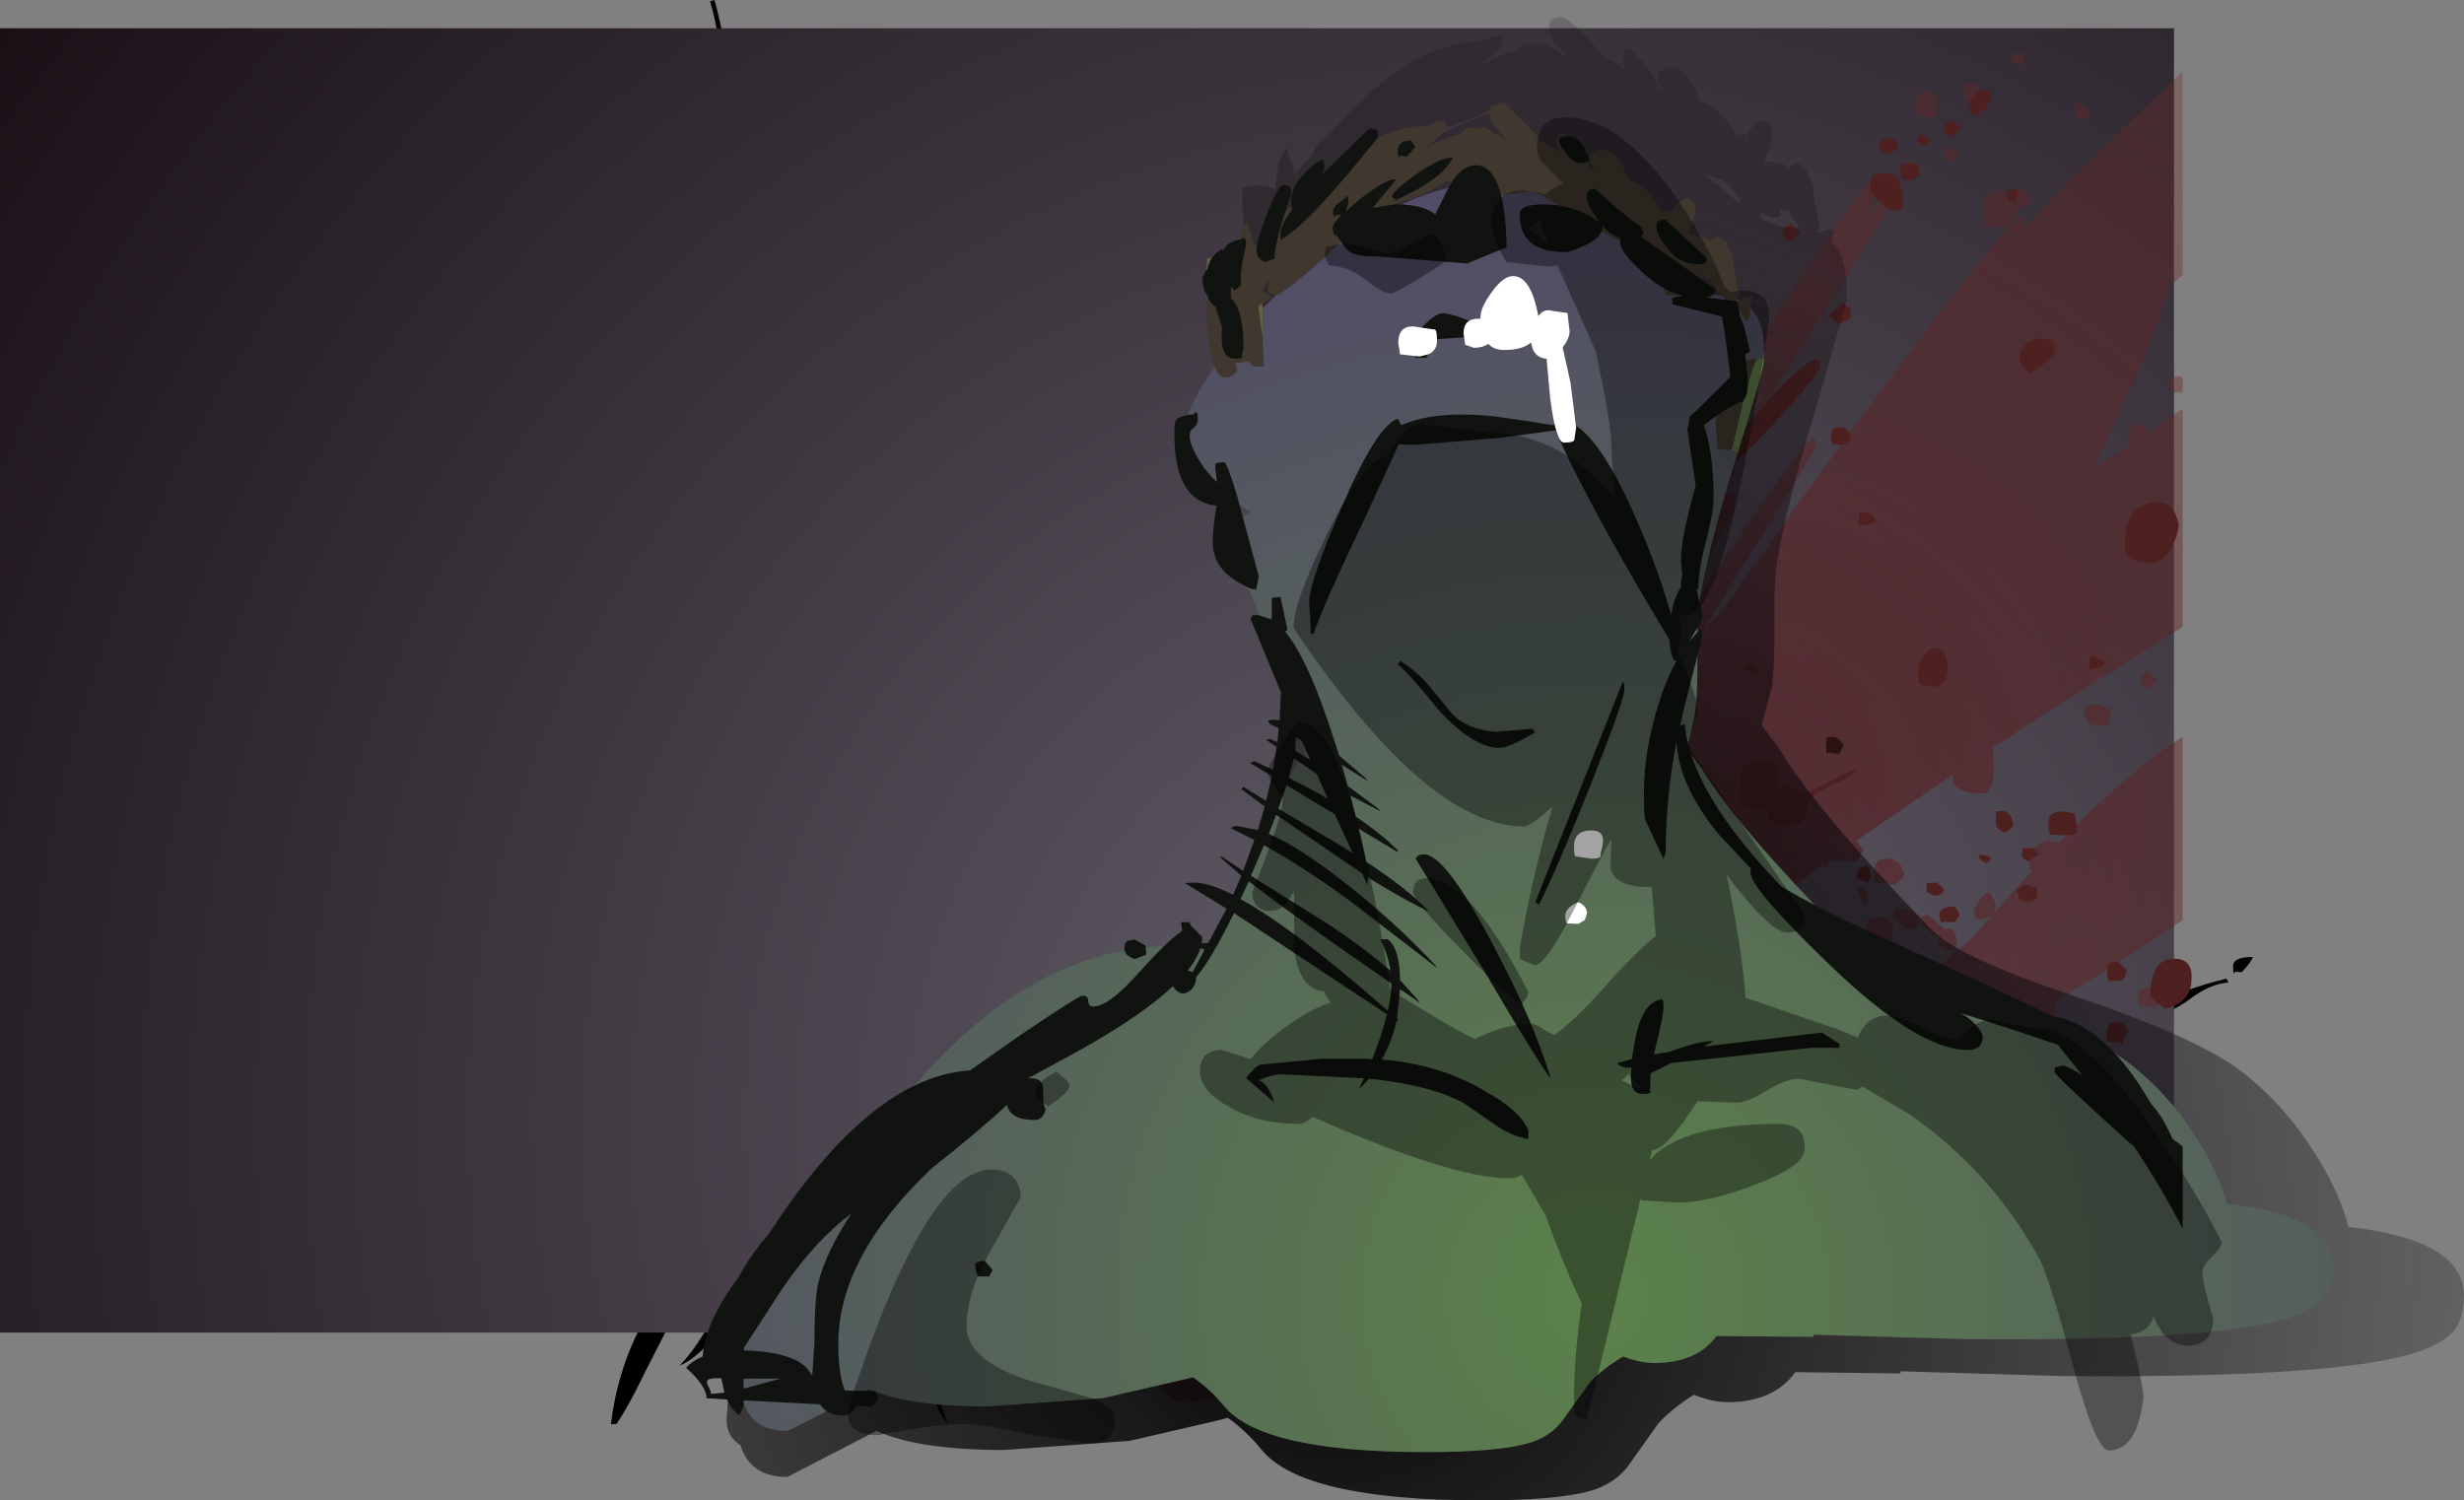 <?xml version="1.0" encoding="UTF-8" standalone="no"?>
<svg xmlns:ffdec="https://www.free-decompiler.com/flash" xmlns:xlink="http://www.w3.org/1999/xlink" ffdec:objectType="shape" height="172.55px" width="283.35px" xmlns="http://www.w3.org/2000/svg">
  <rect width="100%" height="100%" fill="#808080" stroke="none"/>
  <g transform="matrix(1.0, 0.0, 0.0, 1.0, 125.0, 78.25)">
    <path d="M48.15 -62.6 L49.0 -62.85 Q50.85 -62.85 54.65 -59.3 58.4 -55.75 60.75 -55.75 65.75 -50.7 68.35 -47.15 L70.05 -49.1 Q70.05 -48.35 69.05 -46.85 L68.85 -46.45 70.05 -44.5 Q70.0 -44.1 69.05 -44.0 L68.1 -44.8 68.05 -44.6 67.55 -43.55 67.8 -43.6 Q72.2 -43.6 73.55 -37.6 L74.05 -31.4 Q74.05 -30.35 72.75 -29.6 L73.3 -27.95 Q74.25 -28.8 75.55 -28.6 74.25 -26.8 73.55 -25.1 L74.05 -25.6 Q74.3 -26.1 74.3 -24.85 L73.75 -23.5 73.15 -24.05 72.95 -23.4 73.45 -21.3 74.0 -17.0 Q70.0 -11.1 70.0 -5.6 70.0 -2.2 70.55 0.6 L72.9 6.5 73.6 6.6 Q74.85 6.85 75.55 7.55 L73.1 7.0 73.75 8.75 79.35 12.95 Q86.55 19.2 90.4 24.9 L98.9 29.0 Q109.05 34.45 109.05 38.6 L108.0 42.7 107.9 43.4 108.8 43.85 113.7 41.55 113.45 41.3 110.25 37.3 110.55 37.3 114.35 41.25 120.55 38.15 Q126.25 35.4 131.05 34.3 L131.25 34.75 Q129.2 34.85 126.75 36.7 124.35 38.5 122.1 38.5 118.15 40.2 114.9 41.85 L117.75 45.05 117.75 45.25 Q116.1 44.3 114.25 42.2 L110.1 44.5 Q114.7 46.9 117.55 48.55 117.55 47.85 118.05 47.7 L118.5 47.55 120.95 50.55 Q128.05 55.0 130.0 58.5 L129.55 59.25 Q128.0 57.6 124.0 54.85 128.3 61.35 131.25 68.8 L130.8 69.55 Q127.3 65.0 122.45 57.45 L118.8 51.4 Q114.55 48.7 108.8 45.3 L107.5 46.15 Q107.65 47.4 108.5 48.25 L108.0 48.8 Q107.5 48.55 106.85 46.9 L106.75 46.65 105.3 47.75 104.5 47.75 Q104.25 47.75 104.25 47.0 104.25 46.3 105.75 44.75 L106.55 43.95 101.5 41.0 Q95.55 37.6 90.9 34.7 95.3 37.05 101.65 40.2 L106.8 42.85 107.75 38.6 Q107.75 35.45 91.15 26.0 92.65 28.45 93.55 30.8 L93.5 31.05 Q91.65 28.5 86.35 23.35 L81.05 20.5 81.5 20.05 85.05 22.1 81.25 18.5 75.4 13.05 75.75 14.0 75.75 14.25 74.85 12.55 67.9 5.6 Q68.75 9.5 69.1 14.15 69.35 10.65 70.05 9.8 70.25 10.55 69.75 12.05 69.75 16.35 71.0 25.65 L71.55 25.8 71.65 25.6 71.75 26.35 Q71.75 27.05 71.25 27.35 L71.25 27.55 Q73.45 27.6 73.8 28.05 L73.8 28.5 71.35 28.3 71.9 32.1 79.75 34.9 Q70.5 24.7 70.5 21.0 70.5 20.2 71.0 20.15 L71.55 20.25 72.65 20.9 Q73.25 21.25 71.8 21.8 76.15 29.4 82.25 35.75 L95.25 40.25 Q95.25 41.75 94.0 41.75 L88.5 41.55 Q92.35 44.75 96.75 47.55 L96.75 47.75 Q92.65 47.4 86.0 41.3 82.5 40.85 80.15 39.9 77.05 38.7 74.65 35.9 L74.6 35.85 Q73.95 37.55 73.3 37.55 L72.6 37.55 72.8 39.8 72.75 41.0 72.5 41.55 71.75 37.45 Q71.0 37.3 70.75 37.0 L70.0 35.55 70.55 35.05 70.9 35.8 71.55 36.25 70.9 32.2 70.3 31.85 69.8 31.6 70.05 39.75 70.0 40.25 Q68.9 37.3 67.95 30.95 64.75 30.0 59.8 30.0 59.05 30.0 54.15 27.45 L53.85 27.9 Q94.45 60.05 111.25 70.0 L111.25 70.25 Q93.85 62.2 77.2 48.3 62.85 35.4 53.7 28.15 51.3 32.05 49.25 34.25 L48.75 34.05 Q50.9 31.5 53.3 27.8 L50.05 25.3 50.15 25.3 49.7 25.05 Q45.4 22.7 42.4 21.25 45.2 27.3 47.25 33.55 L47.25 33.75 40.25 20.15 Q38.1 19.15 37.0 18.8 35.05 18.15 29.55 13.95 L28.2 16.75 28.95 20.8 31.3 20.3 37.5 19.8 38.25 20.05 38.25 20.25 29.05 21.5 29.25 24.85 28.75 27.0 28.25 27.05 28.55 25.0 28.3 21.5 Q23.5 21.3 20.75 18.3 L21.55 18.25 Q22.3 18.25 22.95 18.9 L24.2 20.1 Q25.5 21.1 28.2 20.85 L27.6 17.85 27.0 18.75 26.45 18.7 Q26.3 18.6 26.3 17.85 26.3 16.95 26.95 15.1 L25.75 10.95 Q23.2 8.8 22.4 7.75 21.65 10.8 19.9 14.5 19.45 21.95 18.0 25.55 14.85 33.25 3.0 43.7 L12.4 32.5 Q18.0 26.05 18.0 25.35 L18.25 17.7 Q15.9 21.95 12.4 26.9 L10.15 30.05 10.25 30.5 9.9 30.35 7.3 33.7 Q7.65 33.5 8.05 33.25 L8.3 33.15 Q8.55 33.2 8.55 34.0 8.55 34.75 3.8 37.9 -1.65 44.1 -7.25 48.75 L-8.25 48.55 0.2 40.15 Q-9.65 46.15 -30.95 57.85 L-35.85 63.55 -36.25 63.55 -33.75 59.4 -34.5 59.8 Q-42.85 64.9 -47.5 73.05 L-50.85 79.6 Q-52.7 83.45 -54.1 85.5 L-54.75 85.55 Q-52.9 70.3 -38.8 60.8 -52.75 54.75 -62.75 45.8 L-62.35 45.8 Q-44.1 58.6 -38.7 60.75 L-36.0 59.0 -31.75 56.55 Q-28.2 51.75 -24.45 49.3 L-28.25 54.5 4.6 35.3 8.0 31.15 Q1.6 36.85 -23.75 48.55 -14.5 42.15 9.35 29.4 15.2 21.7 18.35 14.75 L18.75 -8.35 14.25 -19.1 14.55 -19.1 18.75 -9.85 18.75 -10.1 18.95 -10.1 Q15.55 -16.1 14.95 -22.25 12.7 -22.35 11.05 -23.5 9.75 -24.45 9.75 -24.9 L10.25 -34.0 11.0 -34.25 15.5 -33.85 15.8 -33.5 Q15.8 -32.75 15.45 -32.4 L11.75 -32.6 11.75 -28.9 Q11.75 -26.55 12.05 -25.8 12.75 -24.25 14.85 -23.9 L14.8 -24.9 Q14.8 -26.9 16.15 -31.45 L16.5 -32.5 16.55 -34.85 Q16.55 -42.75 17.05 -46.6 L17.55 -46.6 Q18.2 -43.7 18.3 -37.3 L19.75 -40.35 19.75 -40.65 Q19.75 -48.5 21.3 -46.85 L21.25 -43.05 23.75 -46.75 23.0 -46.1 22.45 -46.1 Q22.25 -46.15 22.25 -46.9 22.25 -48.35 29.6 -55.2 36.45 -61.65 38.25 -62.6 38.75 -63.3 38.75 -62.05 L37.85 -60.6 Q41.1 -61.95 43.25 -61.85 36.9 -58.7 34.1 -56.6 L32.65 -55.15 32.0 -54.5 31.6 -54.1 Q33.4 -55.25 35.3 -56.0 L41.55 -59.1 37.85 -56.95 40.1 -57.5 Q40.7 -58.6 41.75 -58.6 L41.9 -58.6 Q42.9 -60.1 44.05 -61.25 45.1 -60.05 45.9 -58.1 L46.0 -58.1 49.5 -57.8 Q49.55 -58.55 49.75 -58.6 L50.05 -58.6 50.7 -58.45 49.85 -59.4 Q48.3 -61.05 48.05 -62.1 L48.15 -62.6 M46.4 -56.7 L46.9 -54.85 47.5 -54.75 51.0 -54.85 53.8 -54.7 Q53.25 -55.0 52.65 -55.25 51.0 -55.35 49.9 -56.15 L46.4 -56.7 M45.05 -56.75 L43.5 -56.7 43.55 -56.1 43.5 -55.0 46.0 -54.95 45.45 -56.75 45.05 -56.75 M44.95 -58.05 L44.0 -60.35 42.6 -58.4 43.1 -57.95 44.95 -58.05 M42.55 -49.55 L46.55 -50.6 Q46.8 -51.7 46.3 -53.85 L43.4 -53.6 Q43.1 -51.05 42.45 -50.2 L42.55 -49.55 M41.75 -49.85 L39.5 -50.25 39.5 -51.6 39.3 -51.0 39.1 -50.35 37.3 -45.5 36.75 -45.35 38.15 -49.65 Q36.6 -49.0 33.0 -49.0 L29.65 -49.2 27.4 -47.65 Q23.65 -44.6 21.2 -39.4 L21.0 -33.75 20.5 -33.5 Q20.05 -33.9 19.9 -36.25 L19.05 -33.75 Q18.85 -33.45 18.3 -33.35 18.3 -26.2 19.25 -22.85 19.6 -22.5 18.35 -22.5 16.9 -22.5 16.6 -27.95 16.05 -25.8 16.05 -24.8 L16.1 -23.8 16.55 -23.85 16.3 -22.75 16.15 -22.5 Q16.75 -15.9 20.75 -9.6 22.3 -7.1 24.25 -5.2 24.3 -8.5 26.35 -13.35 28.6 -18.65 32.3 -23.35 37.65 -30.2 43.75 -33.15 L43.15 -41.25 41.5 -41.1 Q39.55 -42.0 39.55 -42.15 39.55 -42.8 40.55 -43.85 41.5 -44.85 42.0 -44.85 L42.8 -44.6 42.25 -48.6 41.55 -48.75 Q40.6 -48.8 42.15 -49.35 L42.05 -49.9 41.75 -49.85 M47.3 -49.75 L42.7 -48.75 43.35 -44.2 Q44.0 -43.75 45.05 -43.6 45.3 -44.3 45.3 -43.05 45.3 -42.3 44.25 -41.7 L43.7 -41.4 44.4 -33.45 Q48.65 -35.35 53.25 -35.35 54.65 -35.35 60.55 -24.95 64.85 -17.45 66.9 -12.0 L67.05 -12.35 Q69.8 -18.6 69.8 -25.4 L69.3 -29.65 Q68.8 -30.1 68.8 -30.3 L69.0 -31.15 68.7 -32.3 68.4 -33.45 Q67.7 -34.65 66.95 -36.5 L65.8 -39.85 Q64.95 -37.65 65.55 -36.0 L65.3 -35.35 Q63.75 -36.1 63.75 -38.5 63.75 -40.2 64.95 -42.45 L64.75 -42.85 Q61.8 -48.5 58.0 -51.85 L58.75 -49.85 Q55.3 -48.6 54.05 -48.6 53.75 -49.25 50.0 -49.5 L49.8 -50.6 Q49.8 -51.55 50.8 -52.45 52.0 -53.6 53.75 -53.6 L55.95 -53.45 55.75 -53.6 50.6 -54.0 47.1 -53.9 47.3 -52.6 47.3 -49.75 M54.8 -56.0 L57.2 -54.55 55.45 -56.1 54.8 -56.0 M54.15 -57.3 L53.8 -57.6 53.95 -57.35 54.15 -57.3 M39.6 -56.2 Q36.4 -55.5 33.6 -54.0 L36.85 -53.8 37.1 -53.65 39.5 -54.4 39.5 -55.85 39.6 -56.2 M39.15 -52.9 L38.15 -52.65 38.85 -51.85 39.15 -52.9 M29.15 -49.3 Q28.35 -49.5 27.9 -49.75 25.75 -47.65 23.9 -44.95 L27.6 -48.2 29.15 -49.3 M19.1 -9.9 L19.15 -8.95 21.85 -2.5 22.05 -2.6 22.7 -0.45 Q25.1 5.7 26.6 10.75 L28.1 12.05 Q29.6 8.45 31.25 8.0 L31.4 7.8 31.55 8.5 Q31.55 9.45 29.8 13.35 33.7 16.2 39.7 19.2 L37.4 15.15 Q30.75 4.2 22.55 -3.6 L23.05 -3.75 23.7 -3.7 Q21.55 -5.85 19.85 -8.6 L19.1 -9.9 M27.75 -13.05 Q24.95 -7.6 25.25 -4.3 31.05 0.75 39.85 0.75 L45.2 0.6 44.1 -25.85 43.85 -31.85 40.2 -29.65 Q34.4 -25.65 32.75 -22.25 L27.75 -13.05 M19.3 -7.0 Q20.05 3.8 20.05 8.0 L20.05 10.4 Q21.9 4.75 21.85 -0.4 L19.3 -7.0 M66.9 -45.4 L67.1 -45.65 66.75 -46.0 66.9 -45.4 M66.25 -46.45 L60.75 -51.35 Q63.15 -48.7 65.2 -45.0 65.45 -45.7 66.25 -46.45 M71.15 -34.9 L71.55 -37.4 Q71.75 -40.2 67.7 -42.1 69.35 -35.35 70.3 -32.15 L71.5 -32.35 Q70.9 -33.4 71.15 -34.9 M72.1 -26.4 L71.95 -27.15 71.6 -29.15 70.7 -28.9 71.05 -25.35 71.05 -25.1 71.55 -25.15 72.1 -26.4 M44.75 -26.05 Q45.05 -9.15 45.55 0.6 53.3 0.05 54.25 -2.1 54.95 -2.1 54.5 -1.35 62.15 -2.95 66.25 -10.6 63.65 -15.1 58.95 -23.9 53.4 -34.35 52.55 -34.35 48.75 -34.35 44.45 -32.2 L44.75 -26.05 M71.25 -24.0 L71.05 -25.1 Q71.0 -17.45 67.55 -10.3 L67.75 -9.55 68.25 -11.35 68.1 -8.4 68.2 -8.0 Q68.65 -10.65 70.0 -13.5 72.0 -17.6 72.0 -18.0 L71.9 -19.55 Q71.05 -20.3 71.05 -22.35 L71.25 -24.0 M68.05 -7.55 L67.95 -5.7 68.0 -5.6 68.15 -7.45 68.05 -7.55 M67.0 -9.25 L66.8 -8.9 Q60.15 3.55 45.75 4.05 L45.75 4.5 45.5 5.05 45.45 4.05 44.5 4.05 Q36.55 4.05 30.6 1.2 33.4 4.5 36.65 10.1 39.55 15.1 42.0 20.3 L50.1 23.85 54.65 25.7 60.05 15.8 55.05 25.85 66.25 30.05 67.65 28.9 Q66.95 24.15 66.35 17.85 65.05 4.4 65.05 -0.5 65.05 -1.8 65.5 -2.25 L66.3 -1.6 66.6 -1.35 Q66.8 -5.2 67.5 -8.45 L67.0 -9.25 M66.3 -1.6 L65.75 -1.5 66.55 0.6 66.6 -1.15 66.3 -1.6 M67.6 -0.1 L68.3 1.0 68.95 2.25 68.8 1.8 Q68.1 -0.65 68.0 -4.5 L67.9 -4.8 67.6 -0.1 M105.25 -20.5 L105.6 -20.35 105.75 -19.55 105.75 -19.5 108.25 -23.7 Q114.0 -32.95 119.05 -36.6 L110.6 -24.05 Q105.7 -16.4 104.25 -11.5 L103.75 -11.35 103.3 -14.0 Q103.3 -15.05 105.25 -18.55 104.8 -18.5 104.8 -18.25 L104.0 -18.15 Q103.75 -18.15 103.75 -18.9 103.75 -19.9 105.25 -20.5 M102.05 -1.1 Q102.5 -0.25 103.75 1.05 97.55 9.3 95.75 10.8 97.1 7.7 102.5 1.55 L101.7 1.55 Q101.5 1.5 101.5 0.75 101.5 -0.5 101.75 -1.1 L102.05 -1.1 M132.8 33.55 L132.0 33.5 Q131.8 34.1 131.8 32.85 131.8 31.8 134.05 31.8 134.0 32.25 132.8 33.55 M88.55 1.05 Q88.25 1.75 88.25 0.5 88.25 -0.1 90.05 -1.6 L90.05 0.55 Q89.75 1.0 88.55 1.05 M85.8 33.8 L85.55 34.25 84.5 34.25 Q84.5 33.8 84.0 33.55 85.35 31.3 87.55 26.3 85.9 32.9 85.8 33.8 M85.55 46.65 Q85.3 46.65 85.3 45.85 85.8 45.0 85.75 44.3 L86.05 44.3 87.05 45.8 Q87.0 46.45 86.5 46.55 L85.55 46.65 M72.95 8.1 L72.4 6.8 72.1 6.7 72.35 7.65 72.95 8.1 M72.0 6.25 L72.2 6.35 71.65 4.95 72.0 6.3 72.0 6.25 M67.55 0.65 L67.35 3.3 67.85 5.4 68.0 5.05 68.75 5.0 70.6 6.35 69.65 4.15 Q68.85 3.25 68.0 1.55 L67.55 0.65 M74.75 22.3 L75.05 22.3 75.5 23.2 74.75 22.3 M45.25 1.8 L39.0 2.05 45.0 2.8 45.35 2.8 45.25 1.8 M45.6 1.8 L45.65 2.8 Q49.35 2.65 52.0 0.75 L49.95 1.25 45.6 1.8 M53.7 27.2 L51.6 26.1 53.45 27.55 53.7 27.2 M49.5 48.0 Q56.4 43.05 68.25 43.05 L58.55 45.3 Q53.55 46.4 50.25 48.55 L49.5 48.0 M57.8 48.25 Q58.3 49.3 58.5 51.15 58.5 53.2 56.95 54.75 54.35 57.2 53.25 59.05 L52.75 59.25 Q52.0 58.75 52.0 57.0 L51.8 56.75 48.5 57.3 Q45.25 57.3 45.25 56.75 49.65 56.5 51.55 55.8 51.05 52.55 48.55 50.25 48.55 49.7 49.75 49.3 52.3 53.75 52.75 55.55 L53.2 50.35 Q53.35 46.75 55.8 46.75 56.95 46.75 57.65 47.95 L59.75 48.55 57.8 48.25 M73.4 34.7 L73.5 34.55 72.0 33.1 72.4 36.1 Q72.95 35.7 73.4 34.7 M69.75 27.55 L69.65 27.55 69.65 27.6 69.75 27.55 M69.95 25.55 L69.45 21.85 69.6 25.5 69.95 25.55 M66.3 30.05 L67.9 30.65 67.75 29.75 66.3 30.05 66.25 30.05 66.3 30.05 M69.7 28.95 L69.8 31.35 70.85 31.75 70.4 28.6 69.7 28.95 M23.0 3.3 L22.85 5.45 Q23.5 7.35 25.25 9.35 L23.0 2.7 23.0 3.3 M27.85 12.65 L27.0 11.95 27.45 13.65 27.7 12.95 27.85 12.65 M18.75 44.3 Q20.1 42.3 22.75 42.3 25.05 42.3 35.7 45.8 45.15 48.85 47.75 50.0 36.35 46.35 32.7 45.45 27.7 44.25 19.0 44.55 L18.75 44.3 M29.75 55.8 Q16.45 53.25 11.55 51.75 L11.75 50.75 12.25 50.75 Q16.15 50.75 29.55 55.25 L29.75 55.8 M5.0 76.75 Q4.75 76.55 4.0 76.3 3.8 76.6 3.8 75.35 3.8 74.85 4.1 74.7 L6.25 73.55 7.5 74.3 Q6.35 76.1 5.0 76.75 M71.05 53.0 L70.05 52.25 Q71.5 50.55 72.5 50.55 73.7 50.55 73.8 51.5 73.4 51.85 71.05 53.0 M57.5 51.1 Q57.5 47.75 55.3 47.75 54.15 47.75 53.75 51.5 L53.75 55.25 Q55.8 55.5 56.85 53.55 57.5 52.35 57.5 51.1 M-104.2 -51.75 L-97.75 -50.6 -96.75 -49.85 Q-101.05 -50.05 -111.5 -52.1 L-112.5 -52.0 Q-108.2 -50.5 -105.65 -49.15 L-102.8 -47.85 -83.8 -46.05 -83.85 -46.8 Q-83.85 -51.75 -81.85 -52.6 -83.1 -49.7 -83.1 -47.35 L-83.0 -46.0 -82.4 -45.95 -83.0 -45.95 Q-81.1 -21.1 -81.1 -14.55 -81.1 -10.55 -82.5 0.15 L-82.9 3.1 -82.5 -1.05 Q-81.95 -7.75 -81.85 -14.55 -81.85 -21.0 -83.8 -46.0 -92.0 -46.25 -120.5 -46.0 -119.05 -43.8 -118.75 -42.35 L-118.75 -42.25 -121.25 -45.75 Q-121.65 -46.65 -120.15 -46.8 L-101.0 -47.1 Q-102.4 -47.2 -107.6 -49.4 -112.9 -51.65 -113.75 -52.6 -114.25 -52.75 -113.0 -52.75 L-104.2 -51.75 M-89.3 -1.35 L-88.75 0.0 -88.75 0.25 -89.35 -0.2 Q-89.65 5.35 -90.25 9.25 -90.75 9.9 -90.75 8.65 L-90.9 -11.25 Q-90.7 -23.3 -88.75 -29.75 -89.3 -24.35 -89.2 -10.3 L-89.3 -1.35 M-42.85 -78.25 Q-42.25 -76.55 -39.7 -63.25 -37.0 -49.1 -37.0 -45.8 -38.85 1.8 -38.85 16.15 -38.85 18.6 -39.7 27.75 -40.6 36.9 -40.6 40.35 L-39.6 55.0 -39.75 55.55 -40.25 55.75 Q-41.5 42.65 -41.5 39.35 -38.0 -34.25 -38.0 -45.85 -38.0 -48.35 -40.3 -62.2 -42.6 -75.95 -43.35 -78.1 L-42.85 -78.25 M-13.25 -20.85 L-14.75 -20.85 -14.5 -21.25 Q-13.35 -21.1 -13.25 -20.85 M-79.75 35.3 Q-82.1 35.3 -86.75 24.3 L-86.35 24.3 -83.55 29.75 Q-81.65 33.0 -77.75 35.05 L-79.75 35.3 M-41.45 70.2 Q-38.6 64.05 -37.0 62.25 L-36.65 61.9 Q-36.35 61.7 -36.35 62.5 -36.35 64.0 -39.5 70.05 -43.3 77.35 -46.85 78.8 -44.25 76.15 -41.45 70.2 M-13.0 54.75 L-12.75 56.6 Q-12.75 57.3 -15.3 59.95 L-19.25 63.55 -17.65 60.0 Q-17.25 59.15 -17.25 57.35 -17.25 55.2 -13.0 54.75 M-32.25 71.5 Q-32.25 70.45 -28.25 64.9 L-23.45 58.8 Q-24.25 61.0 -27.65 65.55 -31.1 70.05 -31.75 72.05 -32.25 72.75 -32.25 71.5 M-15.95 85.55 Q-17.75 83.4 -17.75 81.4 -17.75 70.3 -1.25 49.0 L-8.4 61.6 Q-17.2 77.75 -17.2 81.25 -17.2 82.5 -15.95 85.55 M-83.6 7.85 Q-84.2 11.5 -84.6 12.55 -82.85 13.05 -82.5 13.5 -83.3 14.0 -86.6 14.6 L-93.75 15.3 Q-102.85 15.3 -107.5 14.3 -114.75 12.7 -118.85 12.25 L-119.1 11.25 Q-119.75 10.8 -118.5 10.8 L-106.0 12.0 Q-114.4 9.45 -117.15 8.3 -123.75 5.6 -123.75 3.1 -123.75 2.7 -122.25 1.8 L-121.85 1.8 Q-123.1 2.05 -123.1 3.3 -123.1 7.35 -109.95 10.0 -98.6 12.3 -85.75 12.3 -84.5 12.3 -83.6 7.85 M-90.5 14.5 L-105.25 13.5 -98.0 14.5 -90.5 14.5 M-104.1 31.8 L-103.25 32.05 -109.75 32.8 -113.85 32.75 Q-112.95 29.8 -99.55 29.8 -97.85 29.8 -96.95 31.35 L-95.85 33.5 Q-95.8 32.15 -95.05 30.15 -94.15 27.6 -92.85 26.8 L-92.8 26.6 -92.75 27.35 -94.0 29.55 Q-95.25 31.7 -95.25 34.0 L-95.25 34.25 Q-96.45 33.65 -97.5 31.85 -98.35 30.3 -99.4 30.3 -108.65 30.3 -112.25 32.0 -104.1 32.2 -104.1 31.8" fill="#000000" fill-rule="evenodd" stroke="none"/>
    <path d="M125.0 -75.0 L125.0 75.0 -125.0 75.0 -125.0 -75.0 125.0 -75.0" fill="url(#gradient0)" fill-rule="evenodd" stroke="none"/>
    <path d="M41.0 51.45 L39.85 52.65 Q37.05 55.8 31.85 65.0 26.9 73.8 23.45 77.4 18.05 82.95 11.15 83.0 L11.0 83.0 Q8.35 83.0 6.0 75.85 6.0 75.2 6.85 73.0 L7.05 72.55 7.0 72.5 6.5 71.35 6.65 69.85 6.65 69.75 6.65 69.65 6.7 69.45 Q8.75 58.5 32.8 31.7 L41.0 22.7 41.0 51.45 M8.75 70.0 L8.7 70.0 8.7 70.05 8.75 70.0" fill="url(#gradient1)" fill-rule="evenodd" stroke="none"/>
    <path d="M76.5 -30.05 L77.15 -31.7 78.25 -34.05 78.0 -33.7 76.85 -31.8 Q66.45 -14.85 60.0 -5.5 L57.5 -2.0 56.3 -2.1 Q56.0 -2.6 56.0 -3.05 56.0 -4.2 60.0 -11.1 63.25 -16.75 69.2 -26.25 82.4 -47.5 90.0 -57.6 L90.15 -57.55 90.05 -57.0 Q90.05 -56.25 90.65 -55.45 L89.4 -53.0 91.05 -55.05 92.2 -54.25 86.5 -45.1 78.05 -31.85 77.45 -31.2 76.5 -30.05 M74.55 -25.3 L74.8 -25.35 75.0 -25.5 73.6 -21.55 74.25 -21.45 Q74.55 -21.35 74.55 -20.6 74.55 -19.05 70.4 -12.55 68.45 -8.35 66.05 -6.1 L68.15 -10.5 67.5 -10.5 67.3 -11.6 Q67.3 -13.25 69.7 -17.1 71.55 -20.05 72.8 -21.1 L74.55 -25.3 M47.0 16.35 Q54.15 8.9 60.0 3.5 L66.0 -1.75 66.35 -2.0 Q67.85 -5.7 73.7 -14.55 80.95 -25.45 83.25 -27.75 83.8 -28.25 83.8 -27.0 83.8 -26.35 70.95 -6.0 L72.85 -7.7 81.7 -20.25 86.7 -27.1 87.0 -27.1 87.8 -27.6 87.65 -28.4 Q100.1 -45.3 107.0 -53.35 L107.6 -53.3 Q107.8 -53.3 107.8 -52.55 L107.6 -51.75 112.55 -57.1 125.5 -69.55 126.0 -70.0 126.0 -46.65 125.5 -46.2 125.0 -45.75 124.5 -45.85 Q124.1 -43.0 120.4 -34.55 L115.75 -24.35 117.55 -25.45 120.0 -27.1 119.8 -28.3 Q119.8 -29.35 121.0 -29.6 122.0 -29.15 122.05 -28.6 L122.05 -28.5 125.5 -30.9 126.0 -31.25 126.0 -6.2 125.5 -5.85 110.1 3.85 109.35 4.35 109.3 4.4 104.15 7.75 104.3 9.5 Q104.3 13.0 103.0 13.0 100.2 13.0 99.55 11.75 L99.55 10.85 88.45 18.45 89.3 19.5 88.5 20.8 87.0 20.75 86.7 20.55 86.5 20.8 85.7 20.6 85.0 21.5 84.35 21.4 Q71.1 31.0 60.0 40.35 L53.25 46.25 60.0 51.15 67.5 56.5 70.65 55.95 71.6 55.15 Q89.8 40.2 99.25 31.85 L101.8 29.55 102.45 28.85 104.05 27.1 103.0 27.5 102.2 27.35 Q102.0 27.2 102.0 26.4 L102.5 25.45 Q103.15 24.6 103.75 24.3 104.5 25.45 104.5 26.0 L104.3 26.8 107.55 23.15 108.6 22.0 Q108.3 21.45 108.3 20.75 L109.5 20.0 108.85 19.35 Q109.0 19.15 109.25 19.0 109.95 18.5 110.5 18.5 L111.8 18.6 112.6 17.8 113.0 17.8 Q113.8 17.8 113.85 17.45 L113.8 16.6 Q115.9 14.5 117.95 12.7 121.75 9.35 125.5 6.8 L126.0 6.45 126.0 27.6 125.5 27.9 118.65 32.4 118.5 32.3 117.7 32.45 Q117.35 32.55 117.3 33.25 L111.15 37.1 111.55 37.5 111.3 38.55 110.0 39.25 108.95 38.5 107.3 39.5 101.35 43.15 Q90.4 49.7 82.75 53.6 77.4 56.35 73.7 57.75 L73.65 57.8 72.7 58.55 72.6 58.65 70.4 60.35 Q64.6 64.75 63.5 64.75 L61.8 64.55 Q61.5 64.6 61.5 63.35 L66.55 59.3 Q63.15 59.0 61.95 56.9 L60.0 54.0 59.0 53.25 Q57.8 52.75 54.35 49.8 L51.95 47.75 51.75 47.6 47.5 51.5 47.0 51.4 47.0 49.6 48.9 47.2 47.0 47.65 47.0 16.35 M77.5 -0.85 L76.75 -2.0 75.8 -1.85 75.8 -1.25 Q76.7 -0.45 77.5 -0.85 M95.25 -66.3 Q95.25 -67.75 96.5 -67.75 98.25 -67.75 97.75 -65.25 98.0 -64.75 96.75 -64.75 L95.3 -65.0 95.25 -66.3 M98.55 -61.1 L99.75 -61.25 100.3 -60.5 Q100.2 -59.75 99.05 -59.75 L98.55 -60.1 98.55 -61.1 M115.5 -65.35 L115.0 -64.6 113.8 -64.75 113.55 -65.5 Q113.55 -66.3 113.85 -66.35 L114.5 -66.35 115.5 -65.35 M107.3 -70.75 Q106.25 -70.9 106.25 -72.0 L107.25 -72.1 Q107.75 -72.6 107.75 -71.35 L107.6 -70.65 107.3 -70.75 M103.0 -67.95 Q101.75 -67.35 101.55 -66.5 L101.3 -66.5 Q100.8 -67.1 100.8 -67.6 100.8 -68.85 102.0 -68.6 L103.0 -67.95 M106.3 -56.4 L107.0 -56.75 108.2 -56.05 Q108.55 -55.75 108.55 -54.85 108.0 -54.5 107.0 -54.25 L106.8 -54.3 Q106.75 -52.1 105.0 -52.1 104.1 -52.1 103.05 -52.6 L103.05 -55.25 Q103.8 -56.35 105.0 -56.35 L105.8 -56.2 Q105.8 -55.35 106.05 -55.0 L106.75 -55.0 107.05 -55.75 Q107.05 -57.0 106.75 -56.5 L106.3 -56.4 M111.05 -39.1 L109.5 -39.35 Q107.25 -38.9 107.25 -36.8 107.25 -36.35 108.5 -35.25 L109.9 -36.3 Q111.3 -37.45 111.3 -38.0 111.3 -39.25 111.05 -39.1 M117.05 -2.1 L116.0 -2.75 Q115.25 -3.15 115.25 -1.9 115.25 -0.65 115.5 -1.35 116.95 -1.35 117.05 -2.1 M96.25 -2.9 Q95.55 -2.0 95.55 -1.15 95.55 0.05 95.8 0.5 L97.25 0.75 Q99.0 0.75 99.0 -1.6 98.8 -3.75 97.5 -3.75 96.9 -3.75 96.25 -2.9 M88.8 -19.25 L88.75 -18.4 Q88.75 -17.6 88.9 -17.65 L89.05 -17.85 Q90.3 -17.85 90.75 -18.25 90.75 -18.9 89.75 -19.35 L88.8 -19.25 M125.75 -35.0 L126.0 -34.75 126.0 -33.1 124.8 -33.1 124.5 -33.85 124.55 -34.85 125.5 -34.95 125.75 -35.0 M125.55 -18.0 Q125.0 -20.5 123.25 -20.5 119.3 -20.5 119.3 -15.5 119.3 -13.5 122.25 -13.5 123.75 -13.5 124.75 -15.35 125.55 -16.85 125.55 -18.0 M122.0 1.0 L121.0 0.3 Q121.0 -0.65 122.0 -1.0 L123.0 0.0 122.0 1.0 M123.15 37.15 L123.0 37.5 121.3 37.55 Q120.8 37.6 120.8 36.35 120.8 35.6 121.4 35.45 L122.0 35.3 122.3 35.45 122.25 36.4 123.15 37.15 M117.75 3.85 L117.55 4.8 Q117.75 5.25 116.5 5.25 L115.25 5.0 Q114.75 4.5 114.75 3.85 114.75 3.0 115.05 2.85 L116.25 2.75 Q116.65 2.75 117.55 3.3 117.75 2.6 117.75 3.85 M108.0 23.5 Q107.55 23.5 107.0 24.05 107.0 24.8 107.3 25.25 L108.0 25.5 Q108.85 25.5 109.25 25.0 L109.3 24.35 109.2 23.6 109.05 23.8 108.0 23.5 M87.0 7.5 Q86.7 6.8 86.0 6.5 L85.05 6.55 85.0 7.6 Q85.0 8.85 85.3 8.3 L86.5 8.5 87.0 7.5 M85.15 12.35 Q87.95 11.1 88.55 10.3 87.65 10.3 85.25 11.65 L82.5 13.0 Q82.0 12.8 81.5 12.55 81.15 12.05 80.5 12.05 L79.45 12.2 79.5 11.25 Q80.0 9.0 78.0 9.0 75.0 9.0 75.0 12.1 L75.1 13.55 Q75.45 15.0 77.0 15.0 L78.1 14.8 78.25 15.7 Q78.8 16.8 80.5 16.8 82.8 16.8 82.8 14.4 82.8 13.45 85.15 12.35 M90.5 22.1 Q90.5 20.5 92.0 20.5 93.6 20.5 94.0 22.3 93.45 23.5 92.5 23.5 L90.75 23.25 Q90.5 23.35 90.5 22.1 M89.05 23.75 Q89.8 24.2 89.8 24.85 L89.75 25.55 89.25 25.75 88.55 23.8 89.05 23.75 M97.95 29.5 Q96.1 28.65 95.8 27.55 95.8 27.0 96.75 27.0 L98.5 28.5 98.4 28.7 99.0 28.5 Q99.95 28.5 100.05 30.25 L99.75 30.8 Q100.25 31.05 99.0 31.05 L97.8 30.5 97.95 29.5 M95.75 27.5 Q95.75 28.3 95.3 28.5 L94.5 28.75 92.75 27.4 Q92.75 26.5 92.9 26.35 L94.0 26.25 Q94.7 26.25 95.55 27.0 L95.65 26.8 95.75 27.5 M92.5 29.75 Q92.6 30.05 91.35 30.05 L90.05 29.75 Q89.75 29.85 89.75 28.6 L89.8 27.5 91.25 27.25 Q92.3 27.25 92.75 28.25 L92.5 29.75 M51.3 44.45 L51.3 44.4 50.25 44.05 51.1 44.65 51.3 44.45" fill="url(#gradient2)" fill-rule="evenodd" stroke="none"/>
    <path d="M47.0 51.4 Q46.25 51.25 46.0 51.0 L47.0 49.6 47.0 51.4 M47.0 47.65 Q43.85 48.7 41.0 51.45 L41.0 22.7 47.0 16.35 47.0 47.65" fill="url(#gradient3)" fill-rule="evenodd" stroke="none"/>
    <path d="M87.0 7.5 L86.5 8.5 85.3 8.3 Q85.0 8.85 85.0 7.6 L85.05 6.55 86.0 6.5 Q86.7 6.8 87.0 7.5" fill="#2b1111" fill-rule="evenodd" stroke="none"/>
    <path d="M76.5 -30.05 L77.45 -31.2 78.05 -31.85 Q81.4 -35.75 83.5 -36.85 L84.1 -36.8 Q84.3 -36.8 84.3 -36.05 84.3 -35.35 80.1 -30.75 76.35 -26.65 75.0 -25.5 L74.8 -25.35 74.55 -25.3 74.0 -25.3 Q73.8 -25.3 73.8 -26.05 73.8 -26.8 76.5 -30.05 M92.2 -54.25 L91.05 -55.05 91.0 -55.1 90.65 -55.45 Q90.05 -56.25 90.05 -57.0 L90.15 -57.55 90.3 -58.1 91.75 -58.35 Q93.9 -58.35 93.8 -54.75 94.25 -54.1 93.0 -54.1 L92.2 -54.25 M86.7 -27.1 L85.85 -27.15 Q85.55 -27.2 85.55 -28.0 L85.75 -29.0 86.75 -29.1 Q87.4 -29.1 87.65 -28.4 L87.8 -27.6 87.0 -27.1 86.7 -27.1 M108.3 20.75 L108.05 20.75 107.55 20.3 107.55 19.3 108.75 19.25 108.85 19.35 109.5 20.0 108.3 20.75 M112.6 17.8 L110.8 17.75 Q110.55 17.6 110.55 16.35 110.55 15.05 112.25 15.05 L113.55 15.3 113.8 16.5 113.8 16.6 113.85 17.45 Q113.8 17.8 113.0 17.8 L112.6 17.8 M118.65 32.4 L119.55 33.3 Q119.5 34.05 119.0 34.5 L117.75 34.55 Q117.3 34.6 117.3 33.35 L117.3 33.25 Q117.35 32.55 117.7 32.45 L118.5 32.3 118.65 32.4 M77.5 -0.85 Q76.7 -0.45 75.8 -1.25 L75.8 -1.85 76.75 -2.0 77.5 -0.85 M96.05 -62.75 L97.0 -62.0 Q96.05 -61.15 95.5 -62.0 95.55 -62.75 96.05 -62.75 M100.5 -63.5 L99.5 -62.5 98.5 -63.1 Q98.5 -64.15 99.5 -64.5 L100.5 -63.5 M82.0 -51.5 L81.0 -50.5 Q80.3 -50.75 80.0 -51.1 80.0 -52.15 81.0 -52.5 L82.0 -51.5 M92.0 -60.5 Q91.05 -60.85 91.05 -61.85 91.55 -62.35 92.0 -62.35 93.2 -62.35 93.3 -61.5 93.2 -60.9 92.0 -60.5 M94.5 -59.5 Q95.75 -59.5 95.55 -59.25 L95.75 -58.1 Q95.6 -58.1 95.0 -57.5 L93.8 -57.6 Q93.5 -58.1 93.5 -58.55 L93.75 -59.35 94.5 -59.5 M103.0 -67.95 L103.0 -68.0 103.7 -67.85 Q104.0 -67.75 104.0 -67.0 L103.4 -65.9 102.5 -65.0 101.75 -65.2 Q101.5 -65.35 101.5 -66.15 L101.55 -66.5 Q101.75 -67.35 103.0 -67.95 M106.3 -56.4 L106.75 -56.5 Q107.05 -57.0 107.05 -55.75 L106.75 -55.0 106.05 -55.0 Q105.8 -55.35 105.8 -56.2 L105.8 -56.35 106.3 -56.4 M111.05 -39.1 Q111.3 -39.25 111.3 -38.0 111.3 -37.45 109.9 -36.3 L108.5 -35.25 Q107.25 -36.35 107.25 -36.8 107.25 -38.9 109.5 -39.35 L111.05 -39.1 M87.8 -42.75 L87.75 -41.6 86.5 -41.0 Q85.65 -41.3 85.3 -42.0 86.8 -43.5 87.0 -43.35 L87.8 -42.75 M88.8 -19.25 L89.75 -19.35 Q90.75 -18.9 90.75 -18.25 90.3 -17.85 89.05 -17.85 L88.9 -17.65 Q88.75 -17.6 88.75 -18.4 L88.8 -19.25 M96.25 -2.9 Q96.9 -3.75 97.5 -3.75 98.8 -3.75 99.0 -1.6 99.0 0.75 97.25 0.75 L95.8 0.5 Q95.55 0.05 95.55 -1.15 95.55 -2.0 96.25 -2.9 M117.05 -2.1 Q116.95 -1.35 115.5 -1.35 115.25 -0.65 115.25 -1.9 115.25 -3.15 116.0 -2.75 L117.05 -2.1 M125.55 -18.0 Q125.55 -16.85 124.75 -15.35 123.75 -13.5 122.25 -13.5 119.3 -13.5 119.3 -15.5 119.3 -20.5 123.25 -20.5 125.0 -20.5 125.55 -18.0 M122.3 35.45 Q122.6 32.0 125.0 32.0 127.25 32.0 127.0 34.5 127.0 36.95 124.0 37.75 L123.15 37.15 122.25 36.4 122.3 35.45 M104.5 16.25 L104.55 15.05 105.5 15.0 Q106.5 15.45 106.5 16.75 106.05 17.3 105.5 17.5 104.5 17.15 104.5 16.25 M103.5 21.0 Q102.55 20.75 102.55 20.05 103.55 20.05 104.0 20.5 L103.5 21.0 M108.0 23.5 L109.05 23.8 109.2 23.6 109.3 24.35 109.25 25.0 Q108.85 25.5 108.0 25.5 L107.3 25.25 Q107.0 24.8 107.0 24.05 107.55 23.5 108.0 23.5 M85.15 12.35 Q82.8 13.45 82.8 14.4 82.8 16.8 80.5 16.8 78.8 16.8 78.25 15.7 L78.1 14.8 77.0 15.0 Q75.45 15.0 75.1 13.55 L75.0 12.1 Q75.0 9.0 78.0 9.0 80.0 9.0 79.5 11.25 L79.45 12.2 80.5 12.05 Q81.15 12.05 81.5 12.55 82.0 12.8 82.5 13.0 L85.25 11.65 Q87.65 10.3 88.55 10.3 87.95 11.1 85.15 12.35 M89.8 23.25 L88.5 22.75 Q88.6 21.3 89.75 21.3 L90.25 22.5 89.8 23.25 M98.55 24.0 Q98.45 24.75 97.35 24.75 L96.55 24.3 96.55 23.3 97.75 23.25 98.55 24.0 M99.8 27.8 L98.5 27.75 Q98.05 28.15 98.05 26.9 98.05 26.0 99.75 26.0 100.2 26.45 100.3 27.05 L99.8 27.8 M119.75 40.25 L119.0 41.75 117.5 41.55 Q117.25 41.65 117.25 40.4 L117.5 39.5 118.5 39.25 Q119.2 39.25 119.75 40.25" fill="#4f2020" fill-rule="evenodd" stroke="none"/>
    <path d="M54.45 -76.3 Q55.2 -76.35 58.0 -73.4 L59.55 -71.65 Q60.55 -71.3 62.2 -70.05 61.55 -70.75 61.55 -71.35 61.55 -72.75 62.6 -72.45 65.4 -69.85 65.6 -68.3 L66.3 -67.8 Q65.6 -68.95 65.65 -69.35 65.65 -69.75 65.9 -70.15 L66.95 -70.55 Q69.05 -70.55 70.6 -66.55 72.75 -66.25 74.7 -62.55 75.0 -62.9 75.6 -62.85 L75.8 -62.5 Q76.45 -64.0 77.75 -64.4 78.85 -63.9 78.85 -63.05 78.85 -62.25 78.05 -60.15 L77.9 -59.75 77.9 -59.7 78.95 -59.55 79.0 -59.5 79.4 -59.55 Q80.1 -59.55 80.6 -58.9 80.95 -59.45 81.55 -59.45 82.8 -59.45 83.45 -56.7 83.95 -53.3 84.35 -52.1 L83.95 -51.6 Q84.1 -51.55 84.3 -51.45 84.7 -51.9 85.95 -51.85 L85.6 -50.5 Q87.55 -48.55 87.35 -44.05 L87.3 -43.5 84.25 -32.7 84.05 -32.05 Q80.45 -20.35 79.4 -13.8 79.0 -11.55 79.05 -6.7 79.1 -1.65 78.75 0.8 L77.6 5.15 79.7 8.0 Q83.95 15.05 97.05 28.6 100.2 31.85 113.4 36.25 127.6 41.05 132.6 44.85 138.0 48.95 141.8 55.35 144.3 59.6 145.05 62.85 158.3 64.3 158.35 70.75 158.3 73.2 157.45 74.45 156.15 76.35 152.15 77.5 142.55 80.25 112.25 80.0 L93.55 79.45 93.55 79.7 81.45 79.55 Q78.95 83.0 73.7 83.0 71.9 83.0 69.8 82.15 67.3 83.7 65.7 85.45 L62.4 90.1 Q60.85 92.35 57.9 93.2 54.05 94.3 45.15 94.3 24.85 94.25 20.1 88.5 18.35 86.35 16.2 84.8 L15.05 85.1 4.9 87.45 -9.5 88.5 Q-19.4 88.5 -24.2 86.3 L-34.45 91.6 Q-38.75 91.6 -39.85 87.95 -41.85 86.7 -41.35 83.95 -41.35 78.1 -33.8 71.6 -12.85 30.2 14.1 30.2 16.7 30.2 18.4 31.0 20.6 25.0 23.05 19.5 27.35 9.85 31.2 3.9 L27.9 -3.6 Q21.1 -19.4 21.1 -20.0 21.0 -23.6 23.4 -24.6 L20.7 -26.35 Q15.2 -29.85 15.2 -35.25 15.2 -37.45 18.5 -42.45 L18.85 -43.0 Q18.4 -44.15 18.15 -46.35 17.85 -48.7 17.85 -51.2 17.85 -51.8 18.1 -52.2 L17.85 -54.8 17.9 -56.7 19.25 -56.95 20.7 -56.8 20.85 -57.05 21.0 -56.7 21.7 -56.5 21.7 -57.25 21.95 -58.9 Q22.25 -60.6 23.0 -61.2 L23.9 -58.2 25.7 -60.3 26.0 -60.65 Q26.05 -61.3 27.8 -62.7 37.1 -73.5 45.25 -73.45 L45.3 -73.45 46.85 -74.1 47.5 -74.05 Q47.7 -74.05 47.75 -73.25 47.75 -72.6 44.85 -70.55 47.8 -72.1 49.6 -72.5 50.0 -73.3 50.65 -73.3 L51.65 -73.15 52.55 -73.3 55.55 -71.5 Q53.15 -73.85 53.15 -74.7 53.15 -76.1 53.45 -76.05 L54.45 -76.3 M48.0 -66.65 Q46.3 -65.45 44.2 -64.55 L35.3 -61.55 36.05 -61.1 36.1 -60.4 35.75 -59.85 Q42.2 -64.35 48.7 -65.8 L48.0 -66.65 M72.05 -57.9 L71.2 -58.2 70.8 -58.4 75.05 -54.85 75.15 -55.25 73.7 -57.2 72.05 -57.9 M77.7 -53.8 L77.4 -53.2 Q79.4 -52.1 81.0 -52.1 L82.0 -52.05 Q81.15 -52.95 80.7 -54.05 L80.5 -54.05 Q79.95 -54.05 79.5 -54.3 L79.65 -53.95 Q80.2 -53.25 78.85 -53.2 78.25 -53.2 77.7 -53.8 M24.85 -50.4 L26.55 -52.15 25.85 -52.25 Q25.5 -52.35 25.5 -53.2 25.5 -54.1 26.8 -55.45 L26.5 -55.25 24.8 -52.7 26.05 -51.75 24.8 -51.05 24.85 -50.4 M34.0 -61.15 L33.7 -61.05 32.9 -60.4 34.0 -61.15 M49.1 48.7 L49.3 48.7 49.15 48.25 49.1 48.7" fill="url(#gradient4)" fill-rule="evenodd" stroke="none"/>
    <path d="M17.3 -48.3 L17.3 -49.0 17.5 -50.5 Q17.8 -52.05 18.5 -52.6 L19.3 -49.85 20.95 -51.8 21.25 -52.1 Q21.3 -52.65 22.95 -53.95 31.55 -63.75 39.0 -63.75 L39.05 -63.75 40.5 -64.35 41.1 -64.3 Q41.3 -64.3 41.3 -63.55 41.3 -63.0 38.65 -61.1 41.35 -62.55 43.05 -62.85 43.4 -63.6 44.0 -63.6 L44.9 -63.45 45.75 -63.6 48.55 -61.95 Q46.3 -64.1 46.3 -64.9 46.3 -66.15 46.55 -66.1 L47.5 -66.35 Q48.2 -66.35 50.75 -63.7 L52.2 -62.1 54.65 -60.65 Q54.05 -61.3 54.05 -61.85 54.05 -63.1 55.0 -62.85 57.6 -60.45 57.75 -59.05 L58.45 -58.6 Q57.8 -59.65 57.8 -60.0 L58.05 -60.75 59.0 -61.1 Q60.95 -61.1 62.4 -57.45 64.4 -57.15 66.15 -53.85 L67.0 -54.1 67.2 -53.8 Q67.8 -55.1 69.0 -55.5 70.0 -55.05 70.0 -54.3 70.0 -53.55 69.25 -51.65 L69.1 -51.25 69.15 -51.25 70.1 -51.1 70.15 -51.05 70.5 -51.1 Q71.15 -51.1 71.65 -50.5 71.95 -51.0 72.5 -51.0 73.65 -51.0 74.25 -48.5 74.7 -45.4 75.05 -44.35 L74.7 -43.85 74.3 -43.25 Q73.5 -43.7 72.9 -44.3 72.1 -45.1 71.7 -46.1 L71.5 -46.1 70.6 -46.3 70.75 -46.0 Q71.25 -45.35 70.0 -45.35 69.45 -45.35 68.95 -45.85 L68.7 -45.35 68.0 -44.25 66.5 -44.35 66.25 -45.5 66.5 -46.8 66.6 -47.15 65.25 -48.95 63.7 -49.6 62.95 -49.9 62.6 -50.05 Q58.65 -51.55 57.1 -53.3 L56.75 -53.45 Q54.0 -54.55 52.4 -55.8 L50.95 -56.25 48.15 -55.85 Q45.1 -55.3 43.6 -55.9 42.8 -56.2 42.2 -56.8 L41.55 -57.55 Q40.0 -56.45 38.05 -55.65 L29.85 -52.9 30.5 -52.5 30.55 -51.9 30.25 -51.4 27.1 -48.45 Q23.65 -45.4 22.0 -44.35 L21.75 -44.35 21.1 -44.45 Q20.8 -44.55 20.8 -45.35 L21.05 -46.15 22.0 -47.4 21.75 -47.2 22.0 -47.4 21.05 -46.15 21.75 -47.2 21.05 -46.15 20.15 -44.85 21.3 -44.0 20.15 -43.4 19.7 -43.05 19.7 -42.9 20.15 -39.65 20.3 -37.05 20.25 -36.5 Q20.75 -36.1 19.5 -36.1 18.95 -36.1 18.5 -36.75 L18.45 -36.8 18.4 -36.7 17.5 -36.5 17.1 -36.55 17.1 -36.5 17.25 -35.6 Q16.7 -34.85 15.85 -34.85 15.15 -34.85 14.7 -36.05 14.25 -37.1 14.0 -39.1 13.75 -41.25 13.75 -43.5 L13.95 -44.4 14.05 -44.6 Q14.15 -46.55 15.5 -47.6 L15.8 -47.05 Q16.0 -47.95 16.35 -48.6 L16.5 -48.85 16.65 -48.5 17.15 -47.05 17.35 -47.25 17.3 -48.3 M75.0 -43.75 Q75.4 -44.15 76.55 -44.1 L76.25 -42.85 Q76.15 -42.3 76.3 -41.85 L75.75 -41.35 Q74.8 -42.85 74.8 -43.25 L75.0 -43.75 M28.65 -52.55 L28.35 -52.45 27.65 -51.85 28.65 -52.55 M77.0 -37.0 Q75.95 -34.65 74.25 -26.85 L74.05 -26.55 74.0 -26.5 72.55 -26.6 72.3 -29.25 Q72.3 -31.95 73.45 -34.25 74.8 -36.9 77.0 -37.0" fill="#40382f" fill-rule="evenodd" stroke="none"/>
    <path d="M74.7 -43.85 L75.0 -43.75 74.8 -43.25 Q74.8 -42.85 75.75 -41.35 L76.3 -41.85 Q76.15 -42.3 76.25 -42.85 78.05 -41.1 77.85 -37.0 L77.0 -37.0 Q74.8 -36.9 73.45 -34.25 72.3 -31.95 72.3 -29.25 L72.55 -26.6 74.0 -26.5 74.05 -26.55 Q74.4 -26.35 74.8 -26.1 71.5 -15.45 70.5 -9.5 70.15 -7.45 70.2 -3.05 70.25 1.55 69.9 3.75 69.6 5.85 68.85 7.7 L70.8 10.3 Q74.7 16.75 86.8 29.05 89.7 32.0 101.85 36.0 114.95 40.35 119.55 43.8 124.55 47.55 128.05 53.35 130.4 57.25 131.05 60.2 143.3 61.5 143.3 67.35 143.3 69.6 142.5 70.7 141.3 72.45 137.6 73.5 128.75 76.0 100.8 75.75 L83.55 75.25 83.55 75.5 72.4 75.4 Q70.1 78.5 65.25 78.5 63.6 78.5 61.65 77.75 59.35 79.15 57.85 80.7 L54.8 84.95 Q53.4 87.0 50.65 87.75 47.15 88.75 38.9 88.75 20.2 88.75 15.8 83.5 14.2 81.55 12.2 80.15 L11.15 80.4 1.8 82.55 -11.5 83.5 Q-20.6 83.5 -25.05 81.5 -34.2 86.3 -34.5 86.3 -38.5 86.3 -39.5 83.0 -41.3 81.9 -40.85 79.35 -40.85 74.05 -33.9 68.15 -14.6 30.5 10.25 30.5 L14.25 31.25 Q16.3 25.75 18.55 20.75 22.5 12.0 26.05 6.6 L23.0 -0.25 Q16.75 -14.6 16.75 -15.15 16.7 -18.4 18.85 -19.35 L16.35 -20.9 Q11.3 -24.1 11.3 -29.0 11.3 -31.0 14.35 -35.55 L14.7 -36.05 Q15.15 -34.85 15.85 -34.85 16.7 -34.85 17.25 -35.6 L17.1 -36.5 17.35 -36.5 17.5 -36.5 18.4 -36.7 18.5 -36.75 Q18.95 -36.1 19.5 -36.1 20.75 -36.1 20.25 -36.5 L20.3 -37.05 20.15 -39.65 20.25 -41.55 20.2 -42.8 21.75 -44.35 22.0 -44.35 Q23.65 -45.4 27.1 -48.45 L30.25 -51.4 Q36.2 -55.45 42.2 -56.8 42.8 -56.2 43.6 -55.9 45.1 -55.3 48.15 -55.85 L50.95 -56.25 52.4 -55.8 Q54.0 -54.55 56.75 -53.45 L57.1 -53.3 Q58.65 -51.55 62.6 -50.05 L66.5 -46.8 66.25 -45.5 66.5 -44.35 68.0 -44.25 68.7 -45.35 Q70.5 -44.35 72.0 -44.35 L72.9 -44.3 Q73.5 -43.7 74.3 -43.25 L74.7 -43.85 M42.6 46.9 L42.55 47.35 42.75 47.3 42.6 46.9" fill="url(#gradient5)" fill-rule="evenodd" stroke="none"/>
    <path d="M13.95 -44.4 L13.75 -46.8 13.8 -48.5 15.0 -48.75 16.35 -48.6 Q16.0 -47.95 15.8 -47.05 L15.5 -47.6 Q14.15 -46.55 14.05 -44.6 L13.95 -44.4 M16.65 -48.5 L17.3 -48.3 17.35 -47.25 17.15 -47.05 16.65 -48.5 M20.2 -42.8 L20.25 -41.55 20.15 -39.65 19.7 -42.9 19.7 -43.05 20.15 -43.4 20.2 -42.8 M18.5 -36.75 L18.4 -36.7 18.45 -36.8 18.5 -36.75 M17.5 -36.5 L17.35 -36.5 17.1 -36.5 17.1 -36.55 17.5 -36.5" fill="#655f45" fill-rule="evenodd" stroke="none"/>
    <path d="M77.85 -37.0 L77.8 -36.5 Q77.8 -35.75 75.0 -26.7 L74.25 -26.85 Q75.95 -34.65 77.0 -37.0 L77.85 -37.0" fill="url(#gradient6)" fill-rule="evenodd" stroke="none"/>
    <path d="M75.0 -26.7 L74.8 -26.1 Q74.4 -26.35 74.05 -26.55 L74.25 -26.85 75.0 -26.7 M10.25 30.5 Q12.7 30.5 14.25 31.25 L10.25 30.5" fill="url(#gradient7)" fill-rule="evenodd" stroke="none"/>
    <path d="M55.25 -62.6 Q56.25 -62.6 57.1 -61.45 L57.75 -60.0 Q57.75 -59.5 56.5 -59.5 56.0 -59.5 55.1 -60.6 54.25 -61.65 54.25 -62.0 54.25 -62.6 55.25 -62.6 M48.25 -49.8 L47.0 -49.3 43.7 -47.95 33.5 -48.75 Q31.1 -48.75 30.35 -49.2 29.8 -49.5 28.7 -51.2 L28.65 -51.2 Q28.5 -51.2 28.45 -51.3 L28.4 -51.3 28.35 -51.45 28.25 -52.0 Q28.25 -52.55 29.3 -53.55 L28.55 -53.5 28.45 -53.3 Q28.3 -53.25 28.3 -54.05 28.3 -54.55 29.75 -55.5 30.05 -56.15 30.05 -54.9 L29.75 -53.95 31.5 -55.45 Q34.75 -57.9 35.55 -57.6 L32.85 -54.35 35.5 -54.75 Q38.6 -54.75 40.05 -53.6 L41.65 -56.8 Q43.0 -59.25 44.75 -59.25 46.15 -59.25 47.0 -57.55 48.15 -55.3 48.25 -49.8 M57.2 -50.0 Q55.55 -49.25 55.0 -49.25 49.75 -49.25 49.75 -53.6 49.75 -54.75 52.5 -54.75 56.1 -54.75 59.0 -52.65 L58.75 -52.95 Q57.5 -54.7 57.5 -55.5 57.5 -56.75 58.5 -56.5 60.7 -54.35 63.75 -52.1 L64.0 -51.35 63.75 -51.0 72.25 -45.0 Q72.25 -44.2 71.15 -44.05 L74.8 -43.6 75.05 -42.0 75.55 -40.75 76.25 -37.85 75.7 -37.5 76.0 -34.4 Q76.0 -32.35 75.25 -32.05 73.05 -31.1 70.95 -29.35 72.05 -26.1 72.05 -21.0 72.05 -19.35 71.2 -16.05 70.3 -12.75 70.3 -10.5 L70.1 -10.45 70.75 -7.6 Q70.75 -6.6 69.9 -5.6 L69.25 -4.45 70.25 -5.6 Q70.75 -6.3 70.75 -5.05 L68.65 3.25 68.2 5.3 Q68.4 5.05 68.75 5.05 69.35 12.75 79.8 23.65 83.6 26.05 92.4 30.0 104.3 35.3 110.95 38.6 116.9 39.4 122.2 48.4 L122.4 48.75 Q123.6 49.95 124.85 52.75 L125.5 53.2 126.0 53.6 126.0 63.05 125.5 62.1 Q123.3 57.95 120.45 53.65 L119.75 53.05 Q111.25 45.4 111.25 45.0 L111.3 44.5 112.25 44.3 Q112.7 44.3 114.45 45.4 L111.65 41.9 Q101.2 38.4 100.3 38.25 101.2 38.55 102.1 39.5 103.0 40.45 103.0 41.0 103.0 42.5 101.25 42.5 95.6 42.5 85.5 32.8 76.3 23.95 76.3 22.1 L76.35 21.65 72.6 17.65 Q68.0 12.0 67.8 7.0 66.55 13.35 66.55 19.8 L66.3 20.5 66.3 20.55 64.2 16.05 Q64.05 15.5 64.05 12.75 64.05 8.1 65.7 2.8 66.6 -0.15 67.8 -2.25 L67.55 -2.25 Q67.05 -2.95 67.0 -4.65 58.0 -19.5 53.85 -28.75 L47.1 -27.85 47.0 -27.85 37.75 -27.1 35.85 -27.15 31.95 -18.65 Q27.15 -8.6 26.05 -5.35 L25.75 -5.35 25.55 -9.1 Q25.55 -11.25 29.25 -19.85 33.3 -29.3 35.75 -30.1 L36.15 -29.35 Q40.0 -31.1 47.0 -30.35 L50.5 -29.85 53.6 -29.35 Q54.05 -29.85 54.5 -29.85 57.95 -29.85 62.45 -20.15 65.35 -13.9 67.2 -7.5 67.45 -9.5 68.3 -10.7 68.3 -11.5 68.45 -12.1 L68.3 -13.8 Q68.3 -16.4 70.0 -22.4 L69.05 -28.8 69.3 -30.15 69.3 -30.35 69.65 -30.65 69.85 -30.8 74.0 -34.9 73.3 -40.25 73.0 -41.85 67.3 -43.25 67.3 -44.0 68.5 -44.25 Q66.05 -44.85 63.8 -47.0 61.3 -49.35 61.3 -50.35 L61.35 -50.85 Q60.2 -51.25 59.25 -52.3 L59.25 -52.05 Q59.25 -50.95 57.2 -50.0 M65.65 -52.8 L66.0 -52.85 65.8 -52.9 66.5 -53.0 71.25 -48.6 71.2 -48.1 Q71.1 -47.85 70.35 -47.85 68.1 -47.85 66.6 -49.85 65.5 -51.3 65.5 -52.05 65.5 -52.8 65.65 -52.8 M18.3 -50.0 Q17.5 -47.0 17.75 -45.5 L17.0 -44.85 16.55 -45.3 16.55 -43.95 Q18.0 -42.75 18.0 -38.1 L17.75 -37.35 Q18.25 -37.0 17.0 -37.0 15.75 -37.0 15.5 -38.8 L15.5 -40.75 14.8 -42.9 14.8 -43.0 Q14.1 -43.3 13.9 -44.2 13.3 -44.95 13.3 -46.0 L13.3 -46.15 13.3 -46.35 13.35 -46.45 13.45 -46.8 13.85 -47.3 Q14.15 -48.85 15.5 -49.6 L15.7 -49.5 Q16.05 -50.4 17.75 -50.75 18.3 -51.25 18.3 -50.0 M33.2 -63.35 Q33.5 -63.25 33.5 -62.5 25.6 -52.6 22.55 -50.85 L22.4 -50.65 Q22.25 -50.6 22.25 -51.4 22.25 -52.35 23.55 -54.1 L23.5 -55.1 Q23.5 -57.6 26.75 -59.75 27.3 -60.25 27.3 -59.0 L27.1 -58.25 32.5 -63.5 33.2 -63.35 M23.2 -56.85 Q23.5 -56.75 23.5 -56.0 21.5 -50.15 21.55 -48.5 L20.5 -48.1 Q19.5 -48.45 19.5 -49.5 19.5 -50.6 20.65 -53.5 21.8 -56.5 22.5 -57.0 L23.2 -56.85 M35.9 -60.15 Q35.75 -60.1 35.75 -60.9 35.75 -62.1 37.25 -62.1 L37.75 -61.35 36.8 -60.25 36.0 -60.35 35.9 -60.15 M38.0 -58.3 Q40.8 -60.25 42.05 -60.1 40.95 -57.7 35.55 -55.25 L35.05 -55.6 Q35.3 -56.45 38.0 -58.3 M39.0 -37.1 L37.8 -37.1 Q37.3 -37.75 37.3 -38.4 37.3 -39.45 38.75 -40.85 40.15 -42.25 41.0 -42.25 43.75 -41.75 45.25 -40.5 L44.75 -39.55 40.3 -39.25 39.0 -37.1 M13.0 -25.15 Q13.85 -23.8 14.95 -22.8 L14.75 -24.35 14.8 -25.0 15.75 -25.1 Q16.1 -25.1 17.25 -21.25 L19.75 -12.0 19.55 -10.95 19.45 -10.4 19.25 -10.5 19.0 -10.5 Q14.75 -12.25 14.5 -15.35 14.35 -16.9 14.9 -20.1 10.1 -20.55 10.05 -28.15 10.05 -29.65 10.2 -29.9 10.55 -30.45 12.25 -30.6 12.75 -31.3 12.75 -30.05 12.75 -29.4 12.3 -29.1 11.8 -28.75 11.8 -28.15 11.8 -27.05 13.0 -25.15 M19.75 -7.5 L21.25 -7.0 21.25 -9.5 22.25 -9.6 23.05 -5.85 22.8 -5.6 Q25.55 -2.25 28.5 7.1 L29.0 8.65 32.05 11.25 32.25 11.55 Q30.65 10.55 29.3 9.7 L30.0 12.15 33.5 14.75 33.75 15.05 30.3 13.25 30.9 15.65 Q33.8 17.6 35.75 19.55 L35.75 19.75 31.25 17.05 32.1 20.85 Q36.8 23.95 39.0 26.25 L39.25 26.55 Q36.4 25.2 32.3 22.65 L32.25 23.55 31.65 22.2 21.75 15.45 20.9 17.65 Q24.3 19.1 29.25 22.95 35.3 27.65 40.05 32.75 L40.25 33.05 30.3 25.4 Q25.2 21.65 20.35 18.95 L19.35 21.3 18.85 22.45 28.0 28.2 Q32.25 31.05 34.9 33.4 34.65 31.6 33.75 29.8 L34.55 29.75 Q35.95 30.75 36.0 34.45 L38.05 36.75 38.25 37.05 36.0 35.5 35.65 38.9 35.75 39.0 35.75 39.25 35.6 39.15 Q35.05 41.55 33.9 43.6 40.25 44.1 45.3 46.95 L47.0 47.95 Q50.05 49.9 50.75 51.75 L50.75 52.75 Q48.8 52.4 47.0 51.15 L46.95 51.1 43.3 48.6 Q39.55 46.55 32.45 45.8 L31.25 47.05 31.85 45.75 22.35 45.3 Q21.3 45.3 19.75 46.0 20.85 46.35 21.55 48.55 L18.3 45.75 Q19.3 44.4 19.9 44.2 L27.0 43.5 32.0 43.5 32.8 43.55 Q33.95 40.65 34.5 38.4 L16.9 26.75 Q14.3 32.1 12.5 34.2 L12.55 34.3 Q12.4 35.75 11.0 36.05 10.15 35.75 9.9 35.15 6.3 38.55 -1.05 42.65 L-6.85 45.8 -6.5 45.75 Q-5.0 45.75 -5.05 47.0 -5.1 48.8 -4.75 49.3 -5.05 50.55 -6.0 50.55 -8.85 50.55 -9.2 48.8 -11.85 51.35 -17.85 56.1 -28.6 66.3 -28.6 76.3 -28.6 79.75 -27.85 81.65 L-24.35 81.75 -24.0 82.5 Q-24.35 83.5 -25.0 83.5 L-26.55 83.45 -26.5 83.5 Q-27.35 84.55 -28.05 84.55 -29.85 84.55 -30.7 83.25 L-39.5 82.8 -39.5 83.25 Q-39.5 83.6 -39.85 84.25 L-40.0 84.5 Q-40.85 83.9 -41.4 82.7 L-43.75 82.55 Q-43.75 81.15 -46.1 79.05 -45.4 78.25 -44.2 77.75 -43.95 73.85 -40.05 68.6 -38.7 66.05 -36.55 63.6 -24.85 45.55 -13.45 44.85 L-7.6 40.75 Q-0.95 36.25 -0.5 36.25 0.15 36.25 0.15 36.9 0.15 37.5 0.75 37.5 2.55 37.5 6.2 33.35 9.2 30.0 10.95 28.8 L10.8 27.8 11.75 27.8 12.0 28.25 13.25 29.5 Q13.25 31.25 11.6 33.35 L12.15 33.55 16.05 26.25 11.25 23.3 12.3 23.25 Q14.0 23.25 16.8 24.65 L17.75 22.45 15.25 20.3 15.55 20.3 17.95 21.9 19.25 18.35 16.55 17.0 Q16.75 16.75 17.3 16.75 L19.65 17.2 20.45 14.5 17.75 12.5 18.0 12.25 20.6 13.85 21.25 11.0 18.75 9.5 19.25 9.3 21.4 10.3 21.8 7.65 20.55 6.8 21.05 6.75 21.9 7.1 22.05 5.5 21.0 5.0 20.8 4.6 21.5 4.5 22.15 4.6 22.3 1.35 18.8 -7.1 19.05 -7.5 19.75 -7.5 M36.0 -2.25 Q37.85 -1.15 39.45 0.75 L41.9 3.75 Q43.75 5.7 47.0 5.9 L51.25 5.55 51.5 6.0 Q48.55 7.75 47.5 7.75 L47.0 7.75 Q44.2 7.4 40.65 3.65 36.95 -0.9 35.75 -1.85 L36.0 -2.25 M83.3 42.25 L67.2 44.0 64.8 45.2 64.75 47.25 Q65.1 47.55 63.85 47.55 62.55 47.55 62.55 45.65 L62.6 44.5 62.0 44.55 Q61.05 44.3 61.0 44.0 L62.65 43.55 63.05 41.2 Q63.85 37.25 65.75 36.75 L66.05 36.65 Q66.3 36.7 66.3 37.5 66.3 38.6 65.4 42.1 L65.2 43.0 67.0 42.7 Q70.7 41.35 72.0 41.5 L71.0 42.1 84.5 40.5 86.55 41.8 86.5 42.25 83.3 42.25 M61.8 1.05 Q61.8 2.2 58.0 11.8 54.15 21.45 52.0 25.75 L51.55 25.5 61.55 0.3 Q61.8 -0.15 61.8 1.05 M45.85 33.7 L37.8 20.5 Q38.0 20.0 38.75 20.0 41.15 20.0 46.4 29.85 L47.0 31.0 Q51.3 39.15 53.25 45.5 L53.25 45.75 Q51.0 42.45 47.0 35.65 L45.85 33.7 M24.05 5.35 L24.0 5.25 24.0 5.35 24.05 5.35 M23.2 11.2 Q25.6 12.4 27.7 13.6 L26.4 10.75 23.8 8.95 23.2 11.2 M24.0 6.55 L24.0 7.0 23.95 8.1 25.7 9.15 24.7 6.95 Q24.35 6.7 24.0 6.55 M28.95 18.85 L30.55 19.85 28.5 15.4 22.95 12.05 22.0 14.75 28.95 18.85 M6.75 30.5 L6.8 31.55 5.5 32.05 Q4.3 31.65 4.3 30.85 4.3 30.05 4.7 29.95 L5.5 29.8 6.75 30.5 M35.0 34.85 Q23.75 27.1 18.6 23.1 L17.65 25.15 Q23.8 28.5 34.6 38.0 35.0 36.2 35.0 34.85 M-43.1 80.3 Q-43.85 80.3 -43.65 80.95 L-43.25 81.8 -43.25 82.05 -41.7 81.9 -42.05 80.25 -43.1 80.25 -43.1 80.3 M-10.85 67.8 L-11.25 68.55 -12.5 68.55 Q-12.85 68.15 -12.85 67.05 -12.55 66.75 -11.75 66.75 L-10.85 67.8 M-35.15 70.1 L-39.45 76.75 -39.45 77.05 Q-33.35 77.25 -31.9 79.5 L-31.6 79.95 -31.35 76.3 Q-31.35 71.3 -30.9 69.3 -30.1 65.9 -27.1 61.3 -31.3 64.45 -35.15 70.1 M-39.5 80.3 L-39.5 81.45 -35.25 80.3 -39.5 80.3" fill="#10130f" fill-rule="evenodd" stroke="none"/>
    <path d="M40.0 -40.35 Q40.25 -40.3 40.25 -39.05 40.25 -37.95 39.25 -37.5 L38.25 -37.25 36.0 -37.5 35.8 -38.8 Q35.8 -41.15 38.25 -40.6 L40.0 -40.35 M55.25 -42.25 L55.5 -40.15 Q55.5 -39.35 54.7 -38.3 L55.6 -34.25 56.25 -29.05 56.05 -27.75 Q56.1 -27.35 54.85 -27.35 53.9 -27.35 53.25 -32.6 L52.85 -37.0 Q51.8 -37.05 51.3 -38.0 L51.05 -38.85 Q50.05 -38.0 48.0 -38.0 46.8 -38.0 46.15 -38.7 45.5 -38.25 44.5 -38.25 L43.5 -38.6 43.3 -39.9 Q43.3 -41.6 45.0 -41.6 L45.25 -41.6 45.25 -41.8 Q45.25 -42.85 46.5 -44.6 47.85 -46.5 49.0 -46.5 51.05 -46.5 51.9 -41.9 52.55 -42.8 53.5 -42.5 L55.25 -42.25 M56.0 19.1 Q56.0 17.25 58.0 17.25 59.6 17.25 59.3 18.9 L59.05 20.05 Q59.25 20.5 58.0 20.5 L56.25 20.25 Q56.0 20.35 56.0 19.1 M57.5 26.8 L57.25 27.55 56.5 28.0 55.3 27.95 Q55.0 27.9 55.0 27.1 55.0 26.1 56.5 25.5 57.5 25.95 57.5 26.8" fill="#ffffff" fill-rule="evenodd" stroke="none"/>
    <path d="M50.25 -56.35 L52.75 -55.9 Q53.45 -56.7 54.8 -57.1 L52.3 -59.65 Q51.75 -60.15 51.75 -61.25 51.75 -64.75 55.0 -64.75 61.5 -64.75 68.05 -55.1 71.35 -50.3 73.3 -45.35 L73.95 -44.65 75.25 -44.85 Q79.15 -44.85 78.3 -40.5 73.35 -7.5 69.05 -7.5 L68.1 -7.55 68.3 -6.55 Q68.3 -4.2 67.95 -3.5 L67.75 -3.2 Q69.2 -1.25 70.3 3.4 70.3 4.1 69.0 7.0 L69.45 8.1 82.5 26.9 Q82.5 29.0 80.5 29.0 78.6 29.0 73.55 22.35 75.3 30.75 75.75 36.5 L86.55 40.2 88.65 41.1 Q88.85 40.45 89.35 39.8 90.35 38.55 92.0 38.55 93.4 38.55 96.1 39.95 98.85 41.3 100.3 41.3 L101.4 40.2 Q102.4 39.05 104.0 39.05 105.35 39.05 106.3 39.55 L109.0 40.0 Q114.55 40.0 123.05 52.25 127.35 58.4 130.5 64.6 130.5 65.2 129.4 66.25 128.25 67.3 128.25 68.0 128.25 69.25 129.5 73.35 129.5 76.5 126.5 76.5 124.35 76.5 122.95 73.85 L122.65 73.05 Q122.25 74.95 120.0 75.2 120.95 78.7 121.5 82.25 120.85 88.55 117.5 88.55 116.05 88.55 113.55 79.4 110.6 68.45 109.55 66.55 104.0 56.45 94.6 49.9 L89.15 46.7 Q88.75 47.05 88.3 47.05 L81.9 45.8 Q80.4 45.8 78.15 47.2 75.9 48.55 74.8 48.55 L70.2 48.4 69.3 49.75 Q66.45 54.0 65.0 54.0 L64.7 55.2 Q65.45 54.25 66.75 53.5 70.9 51.0 79.5 51.0 82.8 51.0 82.5 54.0 82.5 55.85 76.8 58.0 71.45 60.05 68.0 60.05 L63.8 59.8 63.65 59.6 57.5 85.0 Q56.25 85.0 56.0 84.0 L56.0 83.0 Q56.0 77.65 56.9 71.65 54.65 66.9 52.75 61.55 L50.0 56.85 Q49.45 57.25 48.5 57.25 42.0 57.25 25.95 50.2 25.0 51.0 24.3 51.0 19.75 51.0 16.35 49.05 13.0 47.2 13.0 44.9 13.0 42.5 15.5 42.5 L18.8 43.55 Q20.85 41.1 23.95 39.1 26.1 37.65 28.05 37.05 27.4 36.3 27.3 35.75 24.5 35.6 23.85 31.15 L23.8 24.25 22.95 25.55 Q22.25 26.5 21.0 26.5 19.75 26.5 19.25 25.5 19.0 25.0 19.0 24.35 22.55 15.5 22.55 13.5 20.75 11.3 20.75 10.4 20.75 10.05 22.3 7.5 23.95 4.8 24.5 4.8 28.9 4.8 32.75 23.5 34.0 29.55 34.9 35.6 L38.4 37.75 Q42.1 40.0 44.6 41.25 48.1 39.5 51.0 39.5 51.65 39.5 52.55 40.15 53.3 40.65 53.8 40.75 56.3 38.9 59.4 35.4 63.1 31.2 65.4 29.4 L64.95 23.75 64.5 23.75 Q60.75 23.75 60.2 21.6 L60.3 18.25 Q59.55 19.35 55.7 26.95 52.7 32.75 51.5 32.75 L49.8 32.05 49.75 30.9 Q51.15 22.6 53.55 14.5 50.9 16.8 50.3 16.8 39.05 16.8 23.75 -6.05 23.75 -9.1 27.75 -17.1 31.95 -25.6 34.3 -25.6 L35.7 -27.55 Q37.2 -29.5 38.5 -29.5 L46.0 -28.5 Q54.35 -28.5 60.75 -20.95 60.4 -23.8 60.3 -27.25 60.2 -29.9 58.5 -37.85 L58.5 -37.9 58.05 -38.85 54.1 -47.75 53.0 -47.6 48.25 -48.1 Q46.55 -50.75 46.55 -52.4 46.55 -56.35 50.25 -56.35 M52.15 -53.1 L50.75 -51.85 53.1 -50.2 Q52.35 -52.1 52.15 -53.1 M29.5 -50.25 Q30.75 -50.25 34.35 -49.1 35.5 -49.1 39.5 -51.35 40.6 -51.35 41.3 -48.5 41.3 -48.05 38.25 -46.25 35.35 -44.5 35.0 -44.5 34.0 -44.5 32.2 -45.95 30.3 -47.55 27.8 -47.75 L27.3 -48.9 27.5 -49.85 29.5 -50.25 M42.85 30.75 Q37.5 25.3 37.5 24.35 37.5 22.75 39.0 22.75 44.1 22.75 50.75 35.85 L50.55 36.5 50.0 37.25 Q48.1 36.1 42.85 30.75 M62.3 45.25 L61.5 46.0 63.65 47.0 63.75 46.75 Q62.7 46.1 62.3 45.25 M3.25 84.85 Q3.25 87.75 0.5 87.75 L-7.05 86.65 Q-11.9 85.5 -14.4 85.5 -17.35 85.5 -24.0 86.8 -28.15 86.8 -27.35 83.35 -18.55 56.25 -11.0 56.25 -7.85 56.25 -7.6 59.4 L-10.7 64.9 Q-13.85 70.2 -13.85 74.25 -13.85 78.55 -5.3 80.9 L0.6 82.55 Q3.25 83.55 3.25 84.85 M-2.0 46.5 Q-2.0 47.4 -4.5 49.0 L-6.0 47.6 Q-6.0 46.2 -3.5 45.0 -2.0 46.25 -2.0 46.5" fill="#000000" fill-opacity="0.361" fill-rule="evenodd" stroke="none"/>
  </g>
  <defs>
    <radialGradient cx="0" cy="0" gradientTransform="matrix(0.257, 0.0, 0.0, 0.257, 44.5, 50.5)" gradientUnits="userSpaceOnUse" id="gradient0" r="819.2" spreadMethod="pad">
      <stop offset="0.0" stop-color="#65606c"/>
      <stop offset="1.0" stop-color="#1a1117"/>
    </radialGradient>
    <radialGradient cx="0" cy="0" gradientTransform="matrix(0.059, -0.023, 0.05, 0.126, 69.5, 21.0)" gradientUnits="userSpaceOnUse" id="gradient1" r="819.2" spreadMethod="pad">
      <stop offset="0.0" stop-color="#541212"/>
      <stop offset="1.0" stop-color="#6f2b2b" stop-opacity="0.643"/>
    </radialGradient>
    <radialGradient cx="0" cy="0" gradientTransform="matrix(0.118, 0.0, 0.0, 0.118, 76.0, 12.5)" gradientUnits="userSpaceOnUse" id="gradient2" r="819.2" spreadMethod="pad">
      <stop offset="0.0" stop-color="#541212" stop-opacity="0.561"/>
      <stop offset="1.0" stop-color="#6f2b2b" stop-opacity="0.302"/>
    </radialGradient>
    <radialGradient cx="0" cy="0" gradientTransform="matrix(0.059, -0.023, 0.05, 0.126, 69.5, 21.0)" gradientUnits="userSpaceOnUse" id="gradient3" r="819.2" spreadMethod="pad">
      <stop offset="0.0" stop-color="#541212" stop-opacity="0.561"/>
      <stop offset="1.0" stop-color="#6f2b2b" stop-opacity="0.302"/>
    </radialGradient>
    <radialGradient cx="0" cy="0" fx="-12.8" fy="0" gradientTransform="matrix(0.215, 0.0, 0.0, 0.215, 30.5, 64.5)" gradientUnits="userSpaceOnUse" id="gradient4" r="819.2" spreadMethod="pad">
      <stop offset="0.0" stop-color="#000000"/>
      <stop offset="1.0" stop-color="#1a1117" stop-opacity="0.0"/>
    </radialGradient>
    <radialGradient cx="0" cy="0" gradientTransform="matrix(0.157, 0.0, 0.0, 0.157, 58.5, 71.0)" gradientUnits="userSpaceOnUse" id="gradient5" r="819.2" spreadMethod="pad">
      <stop offset="0.0" stop-color="#5b824a"/>
      <stop offset="1.0" stop-color="#514b67"/>
    </radialGradient>
    <radialGradient cx="0" cy="0" gradientTransform="matrix(0.183, 0.0, 0.0, 0.183, 43.5, -40.5)" gradientUnits="userSpaceOnUse" id="gradient6" r="819.2" spreadMethod="pad">
      <stop offset="0.0" stop-color="#5b824a"/>
      <stop offset="1.0" stop-color="#695949"/>
    </radialGradient>
    <radialGradient cx="0" cy="0" gradientTransform="matrix(0.138, 0.0, 0.0, 0.138, 51.2, 16.0)" gradientUnits="userSpaceOnUse" id="gradient7" r="819.2" spreadMethod="pad">
      <stop offset="0.0" stop-color="#5b824a"/>
      <stop offset="1.0" stop-color="#695949"/>
    </radialGradient>
  </defs>
</svg>
